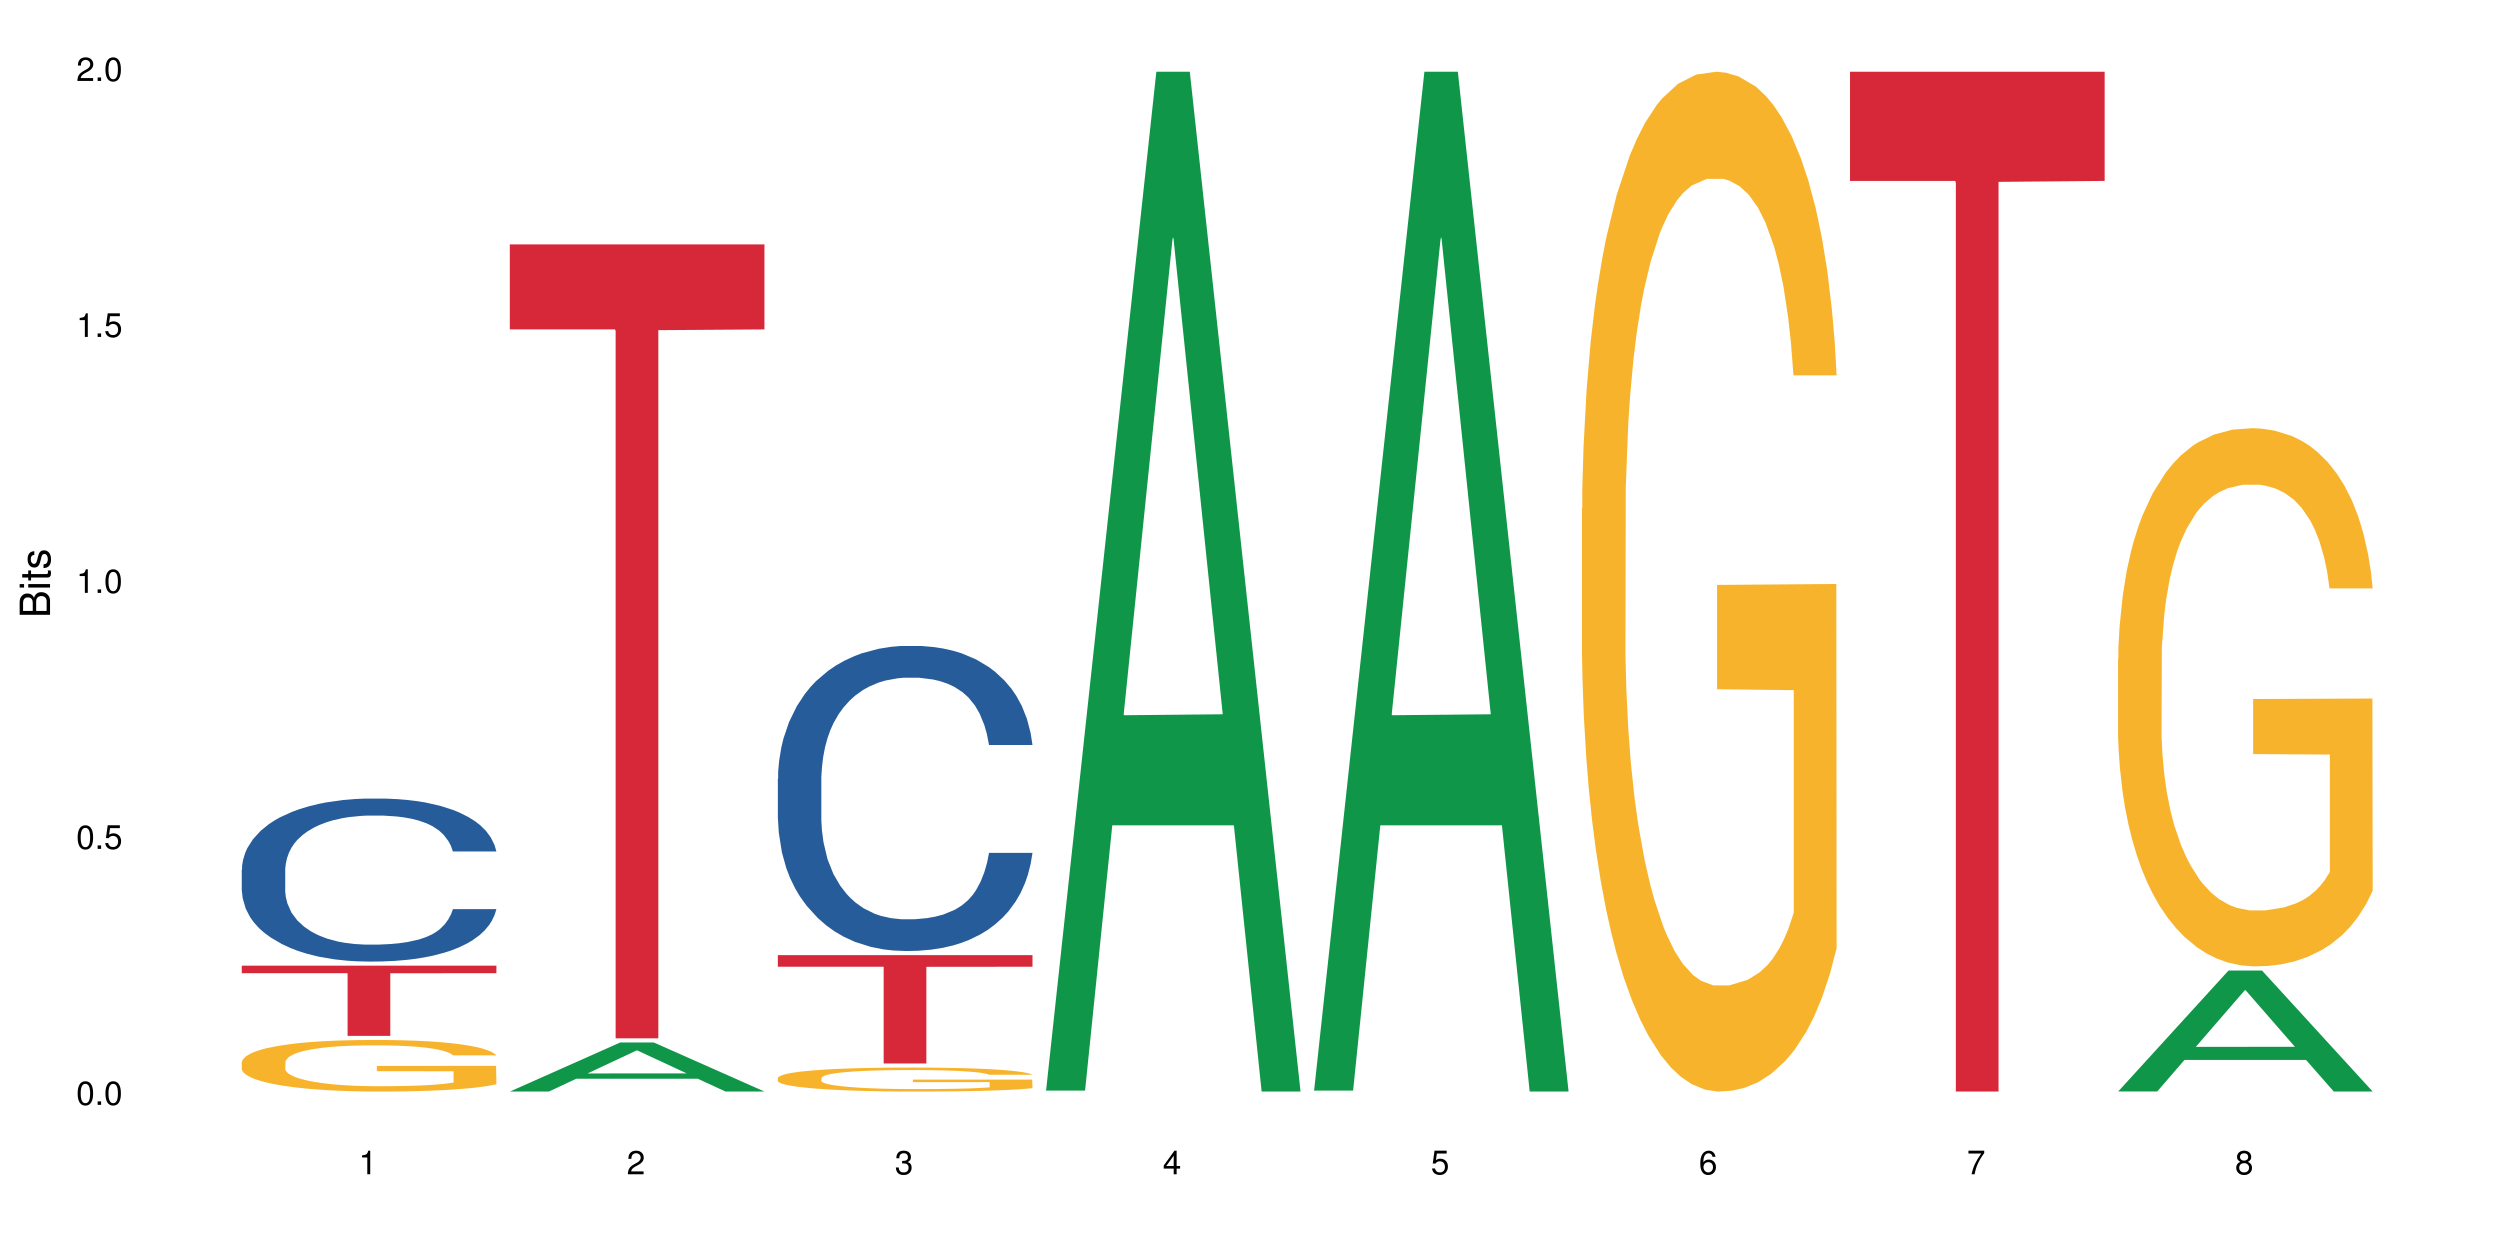 <?xml version="1.0" encoding="UTF-8"?>
<svg xmlns="http://www.w3.org/2000/svg" xmlns:xlink="http://www.w3.org/1999/xlink" width="720pt" height="360pt" viewBox="0 0 720 360" version="1.1">
<defs>
<g>
<symbol overflow="visible" id="glyph0-0">
<path style="stroke:none;" d=""/>
</symbol>
<symbol overflow="visible" id="glyph0-1">
<path style="stroke:none;" d="M 2.641 -6.797 C 2 -6.797 1.422 -6.531 1.078 -6.047 C 0.641 -5.453 0.406 -4.547 0.406 -3.297 C 0.406 -1 1.188 0.219 2.641 0.219 C 4.078 0.219 4.859 -1 4.859 -3.234 C 4.859 -4.562 4.656 -5.438 4.203 -6.047 C 3.844 -6.531 3.281 -6.797 2.641 -6.797 Z M 2.641 -6.047 C 3.547 -6.047 4 -5.125 4 -3.312 C 4 -1.375 3.562 -0.484 2.625 -0.484 C 1.734 -0.484 1.281 -1.422 1.281 -3.281 C 1.281 -5.141 1.734 -6.047 2.641 -6.047 Z M 2.641 -6.047 "/>
</symbol>
<symbol overflow="visible" id="glyph0-2">
<path style="stroke:none;" d="M 1.828 -1 L 0.828 -1 L 0.828 0 L 1.828 0 Z M 1.828 -1 "/>
</symbol>
<symbol overflow="visible" id="glyph0-3">
<path style="stroke:none;" d="M 4.562 -6.797 L 1.062 -6.797 L 0.547 -3.094 L 1.328 -3.094 C 1.719 -3.562 2.047 -3.734 2.578 -3.734 C 3.484 -3.734 4.062 -3.109 4.062 -2.094 C 4.062 -1.125 3.484 -0.531 2.578 -0.531 C 1.828 -0.531 1.375 -0.906 1.188 -1.672 L 0.328 -1.672 C 0.453 -1.109 0.547 -0.844 0.75 -0.594 C 1.125 -0.078 1.828 0.219 2.594 0.219 C 3.969 0.219 4.922 -0.781 4.922 -2.219 C 4.922 -3.562 4.031 -4.484 2.719 -4.484 C 2.25 -4.484 1.859 -4.359 1.469 -4.062 L 1.734 -5.969 L 4.562 -5.969 Z M 4.562 -6.797 "/>
</symbol>
<symbol overflow="visible" id="glyph0-4">
<path style="stroke:none;" d="M 2.484 -4.844 L 2.484 0 L 3.328 0 L 3.328 -6.797 L 2.766 -6.797 C 2.469 -5.75 2.281 -5.609 0.984 -5.453 L 0.984 -4.844 Z M 2.484 -4.844 "/>
</symbol>
<symbol overflow="visible" id="glyph0-5">
<path style="stroke:none;" d="M 4.859 -0.828 L 1.281 -0.828 C 1.359 -1.391 1.672 -1.75 2.5 -2.234 L 3.469 -2.75 C 4.406 -3.266 4.906 -3.969 4.906 -4.812 C 4.906 -5.375 4.672 -5.906 4.266 -6.266 C 3.859 -6.625 3.375 -6.797 2.719 -6.797 C 1.859 -6.797 1.219 -6.5 0.844 -5.922 C 0.609 -5.562 0.5 -5.125 0.484 -4.438 L 1.328 -4.438 C 1.359 -4.906 1.406 -5.188 1.531 -5.406 C 1.75 -5.812 2.188 -6.062 2.703 -6.062 C 3.469 -6.062 4.031 -5.516 4.031 -4.781 C 4.031 -4.25 3.719 -3.797 3.125 -3.438 L 2.234 -2.938 C 0.812 -2.141 0.406 -1.5 0.328 0 L 4.859 0 Z M 4.859 -0.828 "/>
</symbol>
<symbol overflow="visible" id="glyph0-6">
<path style="stroke:none;" d="M 2.125 -3.125 L 2.578 -3.125 C 3.516 -3.125 3.984 -2.703 3.984 -1.891 C 3.984 -1.031 3.469 -0.531 2.578 -0.531 C 1.656 -0.531 1.203 -0.984 1.156 -1.969 L 0.312 -1.969 C 0.344 -1.422 0.438 -1.078 0.609 -0.766 C 0.953 -0.109 1.625 0.219 2.547 0.219 C 3.953 0.219 4.859 -0.609 4.859 -1.906 C 4.859 -2.766 4.516 -3.25 3.703 -3.516 C 4.344 -3.766 4.656 -4.25 4.656 -4.938 C 4.656 -6.109 3.875 -6.797 2.578 -6.797 C 1.203 -6.797 0.484 -6.047 0.453 -4.609 L 1.297 -4.609 C 1.312 -5.016 1.344 -5.25 1.453 -5.453 C 1.641 -5.828 2.062 -6.062 2.594 -6.062 C 3.344 -6.062 3.797 -5.625 3.797 -4.906 C 3.797 -4.422 3.609 -4.141 3.25 -3.984 C 3.016 -3.891 2.719 -3.844 2.125 -3.844 Z M 2.125 -3.125 "/>
</symbol>
<symbol overflow="visible" id="glyph0-7">
<path style="stroke:none;" d="M 3.141 -1.625 L 3.141 0 L 3.984 0 L 3.984 -1.625 L 4.984 -1.625 L 4.984 -2.391 L 3.984 -2.391 L 3.984 -6.797 L 3.359 -6.797 L 0.266 -2.516 L 0.266 -1.625 Z M 3.141 -2.391 L 1 -2.391 L 3.141 -5.359 Z M 3.141 -2.391 "/>
</symbol>
<symbol overflow="visible" id="glyph0-8">
<path style="stroke:none;" d="M 4.781 -5.031 C 4.609 -6.141 3.891 -6.797 2.844 -6.797 C 2.094 -6.797 1.422 -6.438 1.031 -5.828 C 0.609 -5.172 0.406 -4.344 0.406 -3.094 C 0.406 -1.953 0.578 -1.234 0.984 -0.625 C 1.359 -0.078 1.953 0.219 2.703 0.219 C 3.984 0.219 4.922 -0.734 4.922 -2.078 C 4.922 -3.344 4.062 -4.234 2.844 -4.234 C 2.172 -4.234 1.641 -3.969 1.281 -3.469 C 1.281 -5.125 1.828 -6.047 2.797 -6.047 C 3.391 -6.047 3.797 -5.672 3.938 -5.031 Z M 2.734 -3.484 C 3.547 -3.484 4.062 -2.922 4.062 -2 C 4.062 -1.156 3.484 -0.531 2.703 -0.531 C 1.922 -0.531 1.328 -1.188 1.328 -2.047 C 1.328 -2.891 1.906 -3.484 2.734 -3.484 Z M 2.734 -3.484 "/>
</symbol>
<symbol overflow="visible" id="glyph0-9">
<path style="stroke:none;" d="M 4.984 -6.797 L 0.438 -6.797 L 0.438 -5.969 L 4.109 -5.969 C 2.5 -3.656 1.828 -2.234 1.328 0 L 2.219 0 C 2.594 -2.172 3.453 -4.047 4.984 -6.094 Z M 4.984 -6.797 "/>
</symbol>
<symbol overflow="visible" id="glyph0-10">
<path style="stroke:none;" d="M 3.75 -3.578 C 4.453 -4 4.688 -4.344 4.688 -4.984 C 4.688 -6.047 3.844 -6.797 2.641 -6.797 C 1.438 -6.797 0.594 -6.047 0.594 -4.984 C 0.594 -4.359 0.828 -4.016 1.516 -3.578 C 0.734 -3.203 0.359 -2.641 0.359 -1.891 C 0.359 -0.641 1.297 0.219 2.641 0.219 C 3.984 0.219 4.922 -0.641 4.922 -1.875 C 4.922 -2.641 4.531 -3.203 3.75 -3.578 Z M 2.641 -6.047 C 3.359 -6.047 3.812 -5.625 3.812 -4.969 C 3.812 -4.344 3.344 -3.922 2.641 -3.922 C 1.922 -3.922 1.453 -4.344 1.453 -4.984 C 1.453 -5.625 1.922 -6.047 2.641 -6.047 Z M 2.641 -3.203 C 3.484 -3.203 4.062 -2.672 4.062 -1.875 C 4.062 -1.062 3.484 -0.531 2.625 -0.531 C 1.797 -0.531 1.219 -1.078 1.219 -1.875 C 1.219 -2.672 1.797 -3.203 2.641 -3.203 Z M 2.641 -3.203 "/>
</symbol>
<symbol overflow="visible" id="glyph1-0">
<path style="stroke:none;" d=""/>
</symbol>
<symbol overflow="visible" id="glyph1-1">
<path style="stroke:none;" d="M 0 -0.953 L 0 -4.891 C 0 -5.719 -0.234 -6.344 -0.734 -6.797 C -1.188 -7.234 -1.812 -7.469 -2.5 -7.469 C -3.547 -7.469 -4.188 -7 -4.625 -5.875 C -4.984 -6.672 -5.641 -7.094 -6.531 -7.094 C -7.156 -7.094 -7.734 -6.859 -8.141 -6.391 C -8.562 -5.938 -8.75 -5.344 -8.75 -4.5 L -8.75 -0.953 Z M -4.984 -2.062 L -7.766 -2.062 L -7.766 -4.219 C -7.766 -4.844 -7.688 -5.203 -7.453 -5.5 C -7.219 -5.812 -6.859 -5.969 -6.375 -5.969 C -5.906 -5.969 -5.531 -5.812 -5.297 -5.5 C -5.062 -5.203 -4.984 -4.844 -4.984 -4.219 Z M -0.984 -2.062 L -4 -2.062 L -4 -4.781 C -4 -5.328 -3.859 -5.688 -3.578 -5.953 C -3.297 -6.219 -2.922 -6.359 -2.484 -6.359 C -2.062 -6.359 -1.688 -6.219 -1.406 -5.953 C -1.109 -5.688 -0.984 -5.328 -0.984 -4.781 Z M -0.984 -2.062 "/>
</symbol>
<symbol overflow="visible" id="glyph1-2">
<path style="stroke:none;" d="M -6.281 -1.797 L -6.281 -0.797 L 0 -0.797 L 0 -1.797 Z M -8.75 -1.797 L -8.75 -0.797 L -7.484 -0.797 L -7.484 -1.797 Z M -8.75 -1.797 "/>
</symbol>
<symbol overflow="visible" id="glyph1-3">
<path style="stroke:none;" d="M -6.281 -3.047 L -6.281 -2.016 L -8.016 -2.016 L -8.016 -1.016 L -6.281 -1.016 L -6.281 -0.172 L -5.469 -0.172 L -5.469 -1.016 L -0.719 -1.016 C -0.078 -1.016 0.281 -1.453 0.281 -2.234 C 0.281 -2.469 0.25 -2.719 0.188 -3.047 L -0.641 -3.047 C -0.609 -2.922 -0.594 -2.766 -0.594 -2.562 C -0.594 -2.141 -0.719 -2.016 -1.156 -2.016 L -5.469 -2.016 L -5.469 -3.047 Z M -6.281 -3.047 "/>
</symbol>
<symbol overflow="visible" id="glyph1-4">
<path style="stroke:none;" d="M -4.531 -5.25 C -5.766 -5.25 -6.469 -4.422 -6.469 -2.969 C -6.469 -1.516 -5.719 -0.562 -4.547 -0.562 C -3.562 -0.562 -3.094 -1.062 -2.734 -2.562 L -2.516 -3.484 C -2.344 -4.188 -2.094 -4.469 -1.625 -4.469 C -1.047 -4.469 -0.641 -3.875 -0.641 -3 C -0.641 -2.453 -0.797 -2 -1.062 -1.75 C -1.25 -1.594 -1.422 -1.531 -1.875 -1.469 L -1.875 -0.406 C -0.422 -0.453 0.281 -1.266 0.281 -2.922 C 0.281 -4.5 -0.5 -5.516 -1.719 -5.516 C -2.656 -5.516 -3.172 -4.984 -3.469 -3.734 L -3.703 -2.766 C -3.891 -1.953 -4.156 -1.609 -4.594 -1.609 C -5.172 -1.609 -5.547 -2.125 -5.547 -2.938 C -5.547 -3.75 -5.203 -4.172 -4.531 -4.203 Z M -4.531 -5.25 "/>
</symbol>
</g>
</defs>
<g id="surface12416">
<rect x="0" y="0" width="720" height="360" style="fill:rgb(100%,100%,100%);fill-opacity:1;stroke:none;"/>
<path style=" stroke:none;fill-rule:nonzero;fill:rgb(14.51%,36.078%,60%);fill-opacity:1;" d="M 69.629 250.422 L 69.719 250.379 L 69.719 249.348 L 69.988 247.715 L 70.613 245.656 L 71.238 244.242 L 72.848 241.711 L 75.086 239.262 L 77.41 237.375 L 79.109 236.258 L 80.629 235.402 L 84.117 233.812 L 86.355 232.996 L 88.77 232.27 L 91.719 231.539 L 93.867 231.109 L 98.695 230.422 L 102.273 230.121 L 105.047 229.992 L 111.039 229.992 L 114.613 230.164 L 117.207 230.379 L 120.07 230.723 L 122.484 231.109 L 126.688 232.055 L 130.445 233.254 L 132.145 233.941 L 134.828 235.273 L 136.883 236.559 L 138.316 237.676 L 139.926 239.262 L 141.355 241.195 L 142.43 243.383 L 142.965 245.227 L 130.445 245.227 L 129.82 243.512 L 129.102 242.18 L 127.762 240.422 L 126.422 239.176 L 124.543 237.934 L 122.844 237.117 L 120.516 236.301 L 118.461 235.789 L 116.312 235.402 L 114.258 235.145 L 110.32 234.887 L 105.762 234.887 L 104.062 234.973 L 100.574 235.316 L 98.695 235.617 L 96.012 236.215 L 94.133 236.773 L 91.898 237.633 L 90.379 238.363 L 88.5 239.477 L 87.16 240.465 L 85.637 241.879 L 84.742 242.953 L 83.938 244.156 L 83.223 245.57 L 82.688 247.074 L 82.328 248.66 L 82.148 250.207 L 82.148 256.855 L 82.328 258.402 L 82.777 260.203 L 83.938 262.82 L 85.637 265.098 L 87.605 266.898 L 89.484 268.188 L 90.559 268.785 L 91.988 269.473 L 94.223 270.332 L 97.445 271.191 L 99.32 271.531 L 102.184 271.875 L 105.137 272.047 L 109.07 272.047 L 112.559 271.875 L 114.883 271.66 L 117.297 271.32 L 120.605 270.59 L 122.664 269.902 L 124.453 269.086 L 125.793 268.273 L 126.688 267.586 L 128.031 266.254 L 129.102 264.797 L 129.906 263.293 L 130.445 261.836 L 142.965 261.836 L 142.43 263.551 L 141.625 265.227 L 140.82 266.469 L 139.566 267.973 L 138.137 269.301 L 136.078 270.805 L 134.379 271.789 L 132.145 272.863 L 130.086 273.68 L 127.852 274.406 L 124.543 275.266 L 122.395 275.695 L 120.07 276.082 L 117.297 276.426 L 113.809 276.727 L 110.055 276.898 L 106.566 276.941 L 102.809 276.855 L 100.035 276.684 L 96.371 276.297 L 91.809 275.523 L 88.5 274.707 L 85.906 273.895 L 83.672 273.035 L 81.168 271.875 L 77.945 269.988 L 75.98 268.527 L 74.637 267.328 L 73.117 265.652 L 72.043 264.152 L 70.793 261.75 L 69.898 258.703 L 69.629 256.344 Z M 69.629 250.422 "/>
<path style=" stroke:none;fill-rule:nonzero;fill:rgb(96.863%,70.196%,16.863%);fill-opacity:1;" d="M 69.629 305.875 L 69.719 305.859 L 69.719 305.59 L 70.078 304.977 L 70.973 304.137 L 72.133 303.445 L 73.387 302.902 L 74.191 302.617 L 75.531 302.211 L 76.695 301.91 L 79.645 301.301 L 83.402 300.73 L 85.461 300.484 L 87.785 300.254 L 91.094 299.996 L 92.613 299.902 L 97.266 299.684 L 102.543 299.551 L 108.355 299.508 L 111.039 299.523 L 114.703 299.578 L 119.711 299.727 L 122.574 299.859 L 124.809 299.996 L 127.137 300.172 L 129.996 300.445 L 132.68 300.77 L 134.828 301.098 L 136.973 301.504 L 138.762 301.938 L 140.281 302.414 L 141.625 302.984 L 142.43 303.457 L 142.965 303.934 L 130.535 303.934 L 129.82 303.457 L 129.016 303.09 L 127.672 302.645 L 126.332 302.316 L 124.988 302.059 L 122.484 301.707 L 120.34 301.488 L 117.656 301.301 L 115.062 301.18 L 112.109 301.098 L 110.32 301.07 L 105.582 301.07 L 101.289 301.164 L 98.785 301.273 L 96.996 301.383 L 94.492 301.586 L 92.973 301.746 L 92.078 301.855 L 89.395 302.277 L 87.605 302.656 L 86.621 302.914 L 85.371 303.324 L 84.477 303.688 L 83.492 304.23 L 82.953 304.641 L 82.238 305.562 L 82.148 308.004 L 82.418 308.52 L 82.953 309.078 L 83.672 309.566 L 84.742 310.082 L 85.816 310.477 L 87.695 311.004 L 89.305 311.359 L 90.559 311.59 L 92.973 311.953 L 93.957 312.078 L 96.281 312.32 L 98.695 312.512 L 101.648 312.676 L 103.883 312.754 L 107.461 312.824 L 112.02 312.824 L 117.387 312.742 L 120.785 312.633 L 123.109 312.523 L 124.633 312.43 L 126.508 312.281 L 127.852 312.145 L 129.102 311.996 L 130.625 311.766 L 130.625 308.52 L 108.535 308.508 L 108.535 306.988 L 142.875 306.973 L 142.965 312.281 L 141.086 312.648 L 138.762 313 L 136.527 313.27 L 134.199 313.504 L 130.891 313.762 L 128.207 313.922 L 124.094 314.113 L 120.34 314.234 L 116.402 314.316 L 112.914 314.355 L 108.801 314.371 L 105.137 314.344 L 101.199 314.262 L 98.07 314.152 L 95.207 314.02 L 92.344 313.84 L 88.77 313.555 L 86.441 313.324 L 84.027 313.039 L 81.613 312.703 L 79.469 312.336 L 78.035 312.051 L 76.605 311.723 L 75.086 311.316 L 73.652 310.855 L 72.582 310.434 L 71.598 309.961 L 70.883 309.512 L 70.164 308.902 L 69.809 308.414 L 69.629 307.992 Z M 69.629 305.875 "/>
<path style=" stroke:none;fill-rule:nonzero;fill:rgb(83.922%,15.686%,22.353%);fill-opacity:1;" d="M 69.629 278.121 L 142.965 278.121 L 142.965 280.281 L 112.402 280.301 L 112.402 298.328 L 100.105 298.328 L 100.105 280.32 L 99.926 280.281 L 69.629 280.281 Z M 69.629 278.121 "/>
<path style=" stroke:none;fill-rule:nonzero;fill:rgb(6.275%,58.824%,28.235%);fill-opacity:1;" d="M 146.824 314.355 L 146.902 314.344 L 178.637 300.227 L 188.273 300.227 L 220.16 314.371 L 208.957 314.371 L 200.965 310.68 L 165.941 310.68 L 158.109 314.355 L 146.824 314.355 L 169.312 309.152 L 197.754 309.137 L 183.57 302.539 L 183.414 302.523 L 183.258 302.566 L 169.234 309.137 L 169.312 309.152 Z M 146.824 314.355 "/>
<path style=" stroke:none;fill-rule:nonzero;fill:rgb(83.922%,15.686%,22.353%);fill-opacity:1;" d="M 146.824 70.395 L 220.16 70.395 L 220.16 94.871 L 189.598 95.086 L 189.598 299.047 L 177.301 299.047 L 177.301 95.301 L 177.121 94.871 L 146.824 94.871 Z M 146.824 70.395 "/>
<path style=" stroke:none;fill-rule:nonzero;fill:rgb(14.51%,36.078%,60%);fill-opacity:1;" d="M 224.02 224.27 L 224.109 224.188 L 224.109 222.262 L 224.379 219.211 L 225.004 215.355 L 225.633 212.703 L 227.242 207.965 L 229.477 203.387 L 231.801 199.855 L 233.5 197.766 L 235.023 196.16 L 238.508 193.188 L 240.746 191.664 L 243.16 190.297 L 246.113 188.934 L 248.258 188.129 L 253.086 186.844 L 256.664 186.281 L 259.438 186.043 L 265.43 186.043 L 269.008 186.363 L 271.602 186.766 L 274.461 187.406 L 276.875 188.129 L 281.082 189.898 L 284.836 192.145 L 286.535 193.43 L 289.219 195.918 L 291.277 198.328 L 292.707 200.418 L 294.316 203.387 L 295.746 207.004 L 296.82 211.098 L 297.355 214.551 L 284.836 214.551 L 284.211 211.34 L 283.496 208.848 L 282.152 205.559 L 280.812 203.227 L 278.934 200.898 L 277.234 199.371 L 274.91 197.848 L 272.852 196.883 L 270.707 196.16 L 268.648 195.68 L 264.715 195.195 L 260.152 195.195 L 258.453 195.359 L 254.965 196 L 253.086 196.562 L 250.406 197.688 L 248.527 198.73 L 246.289 200.336 L 244.77 201.703 L 242.891 203.789 L 241.551 205.637 L 240.031 208.289 L 239.137 210.293 L 238.332 212.543 L 237.613 215.195 L 237.078 218.004 L 236.723 220.977 L 236.543 223.867 L 236.543 236.316 L 236.723 239.207 L 237.168 242.578 L 238.332 247.477 L 240.031 251.734 L 241.996 255.105 L 243.875 257.516 L 244.949 258.641 L 246.379 259.926 L 248.617 261.531 L 251.836 263.137 L 253.715 263.781 L 256.574 264.422 L 259.527 264.742 L 263.461 264.742 L 266.949 264.422 L 269.273 264.02 L 271.691 263.379 L 275 262.012 L 277.055 260.73 L 278.844 259.203 L 280.188 257.676 L 281.082 256.391 L 282.422 253.902 L 283.496 251.172 L 284.301 248.359 L 284.836 245.629 L 297.355 245.629 L 296.82 248.844 L 296.016 251.977 L 295.211 254.305 L 293.957 257.113 L 292.527 259.605 L 290.473 262.414 L 288.773 264.262 L 286.535 266.27 L 284.48 267.797 L 282.242 269.16 L 278.934 270.766 L 276.789 271.57 L 274.461 272.293 L 271.691 272.938 L 268.203 273.496 L 264.445 273.82 L 260.957 273.898 L 257.203 273.738 L 254.43 273.418 L 250.762 272.695 L 246.199 271.25 L 242.891 269.723 L 240.297 268.199 L 238.062 266.59 L 235.559 264.422 L 232.34 260.891 L 230.371 258.16 L 229.031 255.91 L 227.508 252.777 L 226.438 249.969 L 225.184 245.469 L 224.289 239.77 L 224.02 235.352 Z M 224.02 224.27 "/>
<path style=" stroke:none;fill-rule:nonzero;fill:rgb(96.863%,70.196%,16.863%);fill-opacity:1;" d="M 224.02 310.418 L 224.109 310.41 L 224.109 310.285 L 224.469 310 L 225.363 309.609 L 226.523 309.289 L 227.777 309.035 L 228.582 308.902 L 229.926 308.711 L 231.086 308.574 L 234.039 308.289 L 237.793 308.023 L 239.852 307.91 L 242.176 307.805 L 245.484 307.684 L 247.004 307.641 L 251.656 307.539 L 256.934 307.477 L 262.746 307.457 L 265.43 307.461 L 269.098 307.488 L 274.105 307.559 L 276.965 307.621 L 279.203 307.684 L 281.527 307.766 L 284.391 307.891 L 287.074 308.043 L 289.219 308.195 L 291.367 308.383 L 293.152 308.586 L 294.676 308.809 L 296.016 309.074 L 296.82 309.293 L 297.355 309.516 L 284.926 309.516 L 284.211 309.293 L 283.406 309.121 L 282.062 308.914 L 280.723 308.762 L 279.383 308.645 L 276.875 308.48 L 274.73 308.379 L 272.047 308.289 L 269.453 308.234 L 266.504 308.195 L 264.715 308.184 L 259.973 308.184 L 255.68 308.227 L 253.176 308.277 L 251.387 308.328 L 248.883 308.422 L 247.363 308.496 L 246.469 308.547 L 243.785 308.746 L 241.996 308.922 L 241.016 309.039 L 239.762 309.23 L 238.867 309.402 L 237.883 309.652 L 237.348 309.844 L 236.633 310.273 L 236.543 311.41 L 236.809 311.648 L 237.348 311.906 L 238.062 312.137 L 239.137 312.375 L 240.207 312.559 L 242.086 312.805 L 243.695 312.969 L 244.949 313.074 L 247.363 313.246 L 248.348 313.305 L 250.672 313.418 L 253.086 313.504 L 256.039 313.582 L 258.273 313.621 L 261.852 313.652 L 266.414 313.652 L 271.777 313.613 L 275.176 313.562 L 277.504 313.512 L 279.023 313.469 L 280.902 313.398 L 282.242 313.336 L 283.496 313.266 L 285.016 313.16 L 285.016 311.648 L 262.926 311.645 L 262.926 310.934 L 297.27 310.93 L 297.355 313.398 L 295.48 313.57 L 293.152 313.734 L 290.918 313.859 L 288.594 313.965 L 285.285 314.086 L 282.602 314.164 L 278.488 314.25 L 274.73 314.309 L 270.797 314.344 L 267.309 314.363 L 263.195 314.371 L 259.527 314.359 L 255.59 314.32 L 252.461 314.27 L 249.598 314.207 L 246.738 314.125 L 243.16 313.992 L 240.836 313.883 L 238.422 313.75 L 236.004 313.594 L 233.859 313.422 L 232.43 313.289 L 230.996 313.141 L 229.477 312.949 L 228.047 312.734 L 226.973 312.539 L 225.988 312.316 L 225.273 312.109 L 224.559 311.824 L 224.199 311.598 L 224.02 311.402 Z M 224.02 310.418 "/>
<path style=" stroke:none;fill-rule:nonzero;fill:rgb(83.922%,15.686%,22.353%);fill-opacity:1;" d="M 224.02 275.078 L 297.355 275.078 L 297.355 278.418 L 266.793 278.449 L 266.793 306.277 L 254.496 306.277 L 254.496 278.477 L 254.316 278.418 L 224.02 278.418 Z M 224.02 275.078 "/>
<path style=" stroke:none;fill-rule:nonzero;fill:rgb(6.275%,58.824%,28.235%);fill-opacity:1;" d="M 301.219 314.094 L 301.297 313.82 L 333.027 20.664 L 342.664 20.664 L 374.555 314.371 L 363.348 314.371 L 355.355 237.703 L 320.336 237.703 L 312.5 314.094 L 301.219 314.094 L 323.703 205.988 L 352.145 205.711 L 337.965 68.648 L 337.809 68.375 L 337.648 69.199 L 323.625 205.711 L 323.703 205.988 Z M 301.219 314.094 "/>
<path style=" stroke:none;fill-rule:nonzero;fill:rgb(6.275%,58.824%,28.235%);fill-opacity:1;" d="M 378.414 314.094 L 378.492 313.82 L 410.223 20.664 L 419.859 20.664 L 451.75 314.371 L 440.547 314.371 L 432.555 237.703 L 397.531 237.703 L 389.695 314.094 L 378.414 314.094 L 400.898 205.988 L 429.34 205.711 L 415.16 68.648 L 415.004 68.375 L 414.848 69.199 L 400.82 205.711 L 400.898 205.988 Z M 378.414 314.094 "/>
<path style=" stroke:none;fill-rule:nonzero;fill:rgb(96.863%,70.196%,16.863%);fill-opacity:1;" d="M 455.609 146.461 L 455.699 146.191 L 455.699 140.828 L 456.055 128.758 L 456.949 112.129 L 458.113 98.449 L 459.367 87.719 L 460.172 82.086 L 461.512 74.039 L 462.676 68.141 L 465.625 56.07 L 469.383 44.805 L 471.438 39.977 L 473.766 35.414 L 477.074 30.32 L 478.594 28.441 L 483.246 24.148 L 488.52 21.469 L 494.336 20.664 L 497.016 20.93 L 500.684 22.004 L 505.691 24.953 L 508.555 27.637 L 510.789 30.32 L 513.117 33.805 L 515.977 39.172 L 518.66 45.609 L 520.805 52.047 L 522.953 60.094 L 524.742 68.676 L 526.262 78.062 L 527.605 89.328 L 528.41 98.715 L 528.945 108.105 L 516.516 108.105 L 515.797 98.715 L 514.992 91.477 L 513.652 82.625 L 512.309 76.188 L 510.969 71.09 L 508.465 64.117 L 506.316 59.824 L 503.637 56.07 L 501.043 53.656 L 498.09 52.047 L 496.301 51.508 L 491.562 51.508 L 487.27 53.387 L 484.766 55.531 L 482.977 57.68 L 480.473 61.703 L 478.953 64.922 L 478.059 67.066 L 475.375 75.383 L 473.586 82.891 L 472.602 87.988 L 471.348 96.035 L 470.457 103.277 L 469.473 114.004 L 468.934 122.051 L 468.219 140.293 L 468.129 188.574 L 468.398 198.766 L 468.934 209.762 L 469.648 219.418 L 470.723 229.609 L 471.797 237.391 L 473.676 247.852 L 475.285 254.824 L 476.535 259.383 L 478.953 266.625 L 479.934 269.039 L 482.262 273.867 L 484.676 277.625 L 487.625 280.844 L 489.863 282.453 L 493.441 283.793 L 498 283.793 L 503.367 282.184 L 506.766 280.039 L 509.09 277.891 L 510.609 276.016 L 512.488 273.062 L 513.832 270.383 L 515.082 267.43 L 516.602 262.871 L 516.602 198.766 L 494.512 198.496 L 494.512 168.457 L 528.855 168.188 L 528.945 273.062 L 527.066 280.305 L 524.742 287.281 L 522.508 292.645 L 520.18 297.203 L 516.871 302.301 L 514.188 305.52 L 510.074 309.273 L 506.316 311.688 L 502.383 313.297 L 498.895 314.102 L 494.781 314.371 L 491.113 313.836 L 487.18 312.227 L 484.051 310.078 L 481.188 307.398 L 478.324 303.91 L 474.746 298.277 L 472.422 293.719 L 470.008 288.086 L 467.594 281.379 L 465.445 274.137 L 464.016 268.504 L 462.586 262.066 L 461.066 254.02 L 459.633 244.898 L 458.559 236.586 L 457.578 227.195 L 456.859 218.344 L 456.145 206.277 L 455.789 196.621 L 455.609 188.305 Z M 455.609 146.461 "/>
<path style=" stroke:none;fill-rule:nonzero;fill:rgb(83.922%,15.686%,22.353%);fill-opacity:1;" d="M 532.805 20.664 L 606.141 20.664 L 606.141 52.102 L 575.578 52.379 L 575.578 314.371 L 563.281 314.371 L 563.281 52.652 L 563.102 52.102 L 532.805 52.102 Z M 532.805 20.664 "/>
<path style=" stroke:none;fill-rule:nonzero;fill:rgb(6.275%,58.824%,28.235%);fill-opacity:1;" d="M 610 314.34 L 610.078 314.305 L 641.812 279.508 L 651.449 279.508 L 683.336 314.371 L 672.133 314.371 L 664.141 305.27 L 629.117 305.27 L 621.285 314.34 L 610 314.34 L 632.488 301.504 L 660.93 301.473 L 646.746 285.203 L 646.59 285.168 L 646.434 285.27 L 632.41 301.473 L 632.488 301.504 Z M 610 314.34 "/>
<path style=" stroke:none;fill-rule:nonzero;fill:rgb(96.863%,70.196%,16.863%);fill-opacity:1;" d="M 610 189.707 L 610.09 189.566 L 610.09 186.734 L 610.449 180.363 L 611.344 171.59 L 612.504 164.367 L 613.758 158.707 L 614.562 155.734 L 615.902 151.484 L 617.066 148.371 L 620.016 142 L 623.773 136.055 L 625.832 133.508 L 628.156 131.102 L 631.465 128.41 L 632.984 127.422 L 637.637 125.156 L 642.914 123.738 L 648.727 123.316 L 651.41 123.457 L 655.074 124.023 L 660.086 125.578 L 662.945 126.996 L 665.184 128.41 L 667.508 130.25 L 670.367 133.082 L 673.051 136.48 L 675.199 139.879 L 677.344 144.125 L 679.133 148.656 L 680.652 153.609 L 681.996 159.555 L 682.801 164.512 L 683.336 169.465 L 670.906 169.465 L 670.191 164.512 L 669.387 160.688 L 668.043 156.016 L 666.703 152.617 L 665.359 149.93 L 662.855 146.25 L 660.711 143.984 L 658.027 142 L 655.434 140.727 L 652.48 139.879 L 650.695 139.594 L 645.953 139.594 L 641.66 140.586 L 639.156 141.719 L 637.367 142.852 L 634.863 144.973 L 633.344 146.672 L 632.449 147.805 L 629.766 152.195 L 627.977 156.156 L 626.992 158.848 L 625.742 163.094 L 624.848 166.918 L 623.863 172.578 L 623.328 176.824 L 622.609 186.453 L 622.523 211.934 L 622.789 217.312 L 623.328 223.117 L 624.043 228.215 L 625.117 233.594 L 626.188 237.699 L 628.066 243.219 L 629.676 246.898 L 630.93 249.305 L 633.344 253.129 L 634.328 254.402 L 636.652 256.949 L 639.066 258.934 L 642.02 260.633 L 644.254 261.48 L 647.832 262.188 L 652.395 262.188 L 657.758 261.34 L 661.156 260.207 L 663.484 259.074 L 665.004 258.082 L 666.883 256.527 L 668.223 255.109 L 669.477 253.555 L 670.996 251.145 L 670.996 217.312 L 648.906 217.172 L 648.906 201.316 L 683.246 201.176 L 683.336 256.527 L 681.457 260.348 L 679.133 264.027 L 676.898 266.859 L 674.574 269.266 L 671.262 271.957 L 668.582 273.656 L 664.465 275.637 L 660.711 276.91 L 656.773 277.762 L 653.285 278.184 L 649.172 278.328 L 645.508 278.043 L 641.57 277.195 L 638.441 276.062 L 635.578 274.645 L 632.719 272.805 L 629.141 269.832 L 626.816 267.426 L 624.398 264.453 L 621.984 260.914 L 619.84 257.094 L 618.406 254.121 L 616.977 250.723 L 615.457 246.477 L 614.027 241.66 L 612.953 237.273 L 611.969 232.32 L 611.254 227.648 L 610.539 221.277 L 610.18 216.18 L 610 211.793 Z M 610 189.707 "/>
<g style="fill:rgb(0%,0%,0%);fill-opacity:1;">
  <use xlink:href="#glyph0-1" x="21.957" y="318.198"/>
  <use xlink:href="#glyph0-2" x="27.291" y="318.198"/>
  <use xlink:href="#glyph0-1" x="29.958" y="318.198"/>
</g>
<g style="fill:rgb(0%,0%,0%);fill-opacity:1;">
  <use xlink:href="#glyph0-1" x="21.957" y="244.476"/>
  <use xlink:href="#glyph0-2" x="27.291" y="244.476"/>
  <use xlink:href="#glyph0-3" x="29.958" y="244.476"/>
</g>
<g style="fill:rgb(0%,0%,0%);fill-opacity:1;">
  <use xlink:href="#glyph0-4" x="21.957" y="170.753"/>
  <use xlink:href="#glyph0-2" x="27.291" y="170.753"/>
  <use xlink:href="#glyph0-1" x="29.958" y="170.753"/>
</g>
<g style="fill:rgb(0%,0%,0%);fill-opacity:1;">
  <use xlink:href="#glyph0-4" x="21.957" y="97.034"/>
  <use xlink:href="#glyph0-2" x="27.291" y="97.034"/>
  <use xlink:href="#glyph0-3" x="29.958" y="97.034"/>
</g>
<g style="fill:rgb(0%,0%,0%);fill-opacity:1;">
  <use xlink:href="#glyph0-5" x="21.957" y="23.312"/>
  <use xlink:href="#glyph0-2" x="27.291" y="23.312"/>
  <use xlink:href="#glyph0-1" x="29.958" y="23.312"/>
</g>
<g style="fill:rgb(0%,0%,0%);fill-opacity:1;">
  <use xlink:href="#glyph0-4" x="103.297" y="338.19"/>
</g>
<g style="fill:rgb(0%,0%,0%);fill-opacity:1;">
  <use xlink:href="#glyph0-5" x="180.492" y="338.19"/>
</g>
<g style="fill:rgb(0%,0%,0%);fill-opacity:1;">
  <use xlink:href="#glyph0-6" x="257.688" y="338.19"/>
</g>
<g style="fill:rgb(0%,0%,0%);fill-opacity:1;">
  <use xlink:href="#glyph0-7" x="334.887" y="338.19"/>
</g>
<g style="fill:rgb(0%,0%,0%);fill-opacity:1;">
  <use xlink:href="#glyph0-3" x="412.082" y="338.19"/>
</g>
<g style="fill:rgb(0%,0%,0%);fill-opacity:1;">
  <use xlink:href="#glyph0-8" x="489.277" y="338.19"/>
</g>
<g style="fill:rgb(0%,0%,0%);fill-opacity:1;">
  <use xlink:href="#glyph0-9" x="566.473" y="338.19"/>
</g>
<g style="fill:rgb(0%,0%,0%);fill-opacity:1;">
  <use xlink:href="#glyph0-10" x="643.668" y="338.19"/>
</g>
<g style="fill:rgb(0%,0%,0%);fill-opacity:1;">
  <use xlink:href="#glyph1-1" x="14.412" y="178.016"/>
  <use xlink:href="#glyph1-2" x="14.412" y="170.012"/>
  <use xlink:href="#glyph1-3" x="14.412" y="167.348"/>
  <use xlink:href="#glyph1-4" x="14.412" y="164.012"/>
</g>
</g>
</svg>

